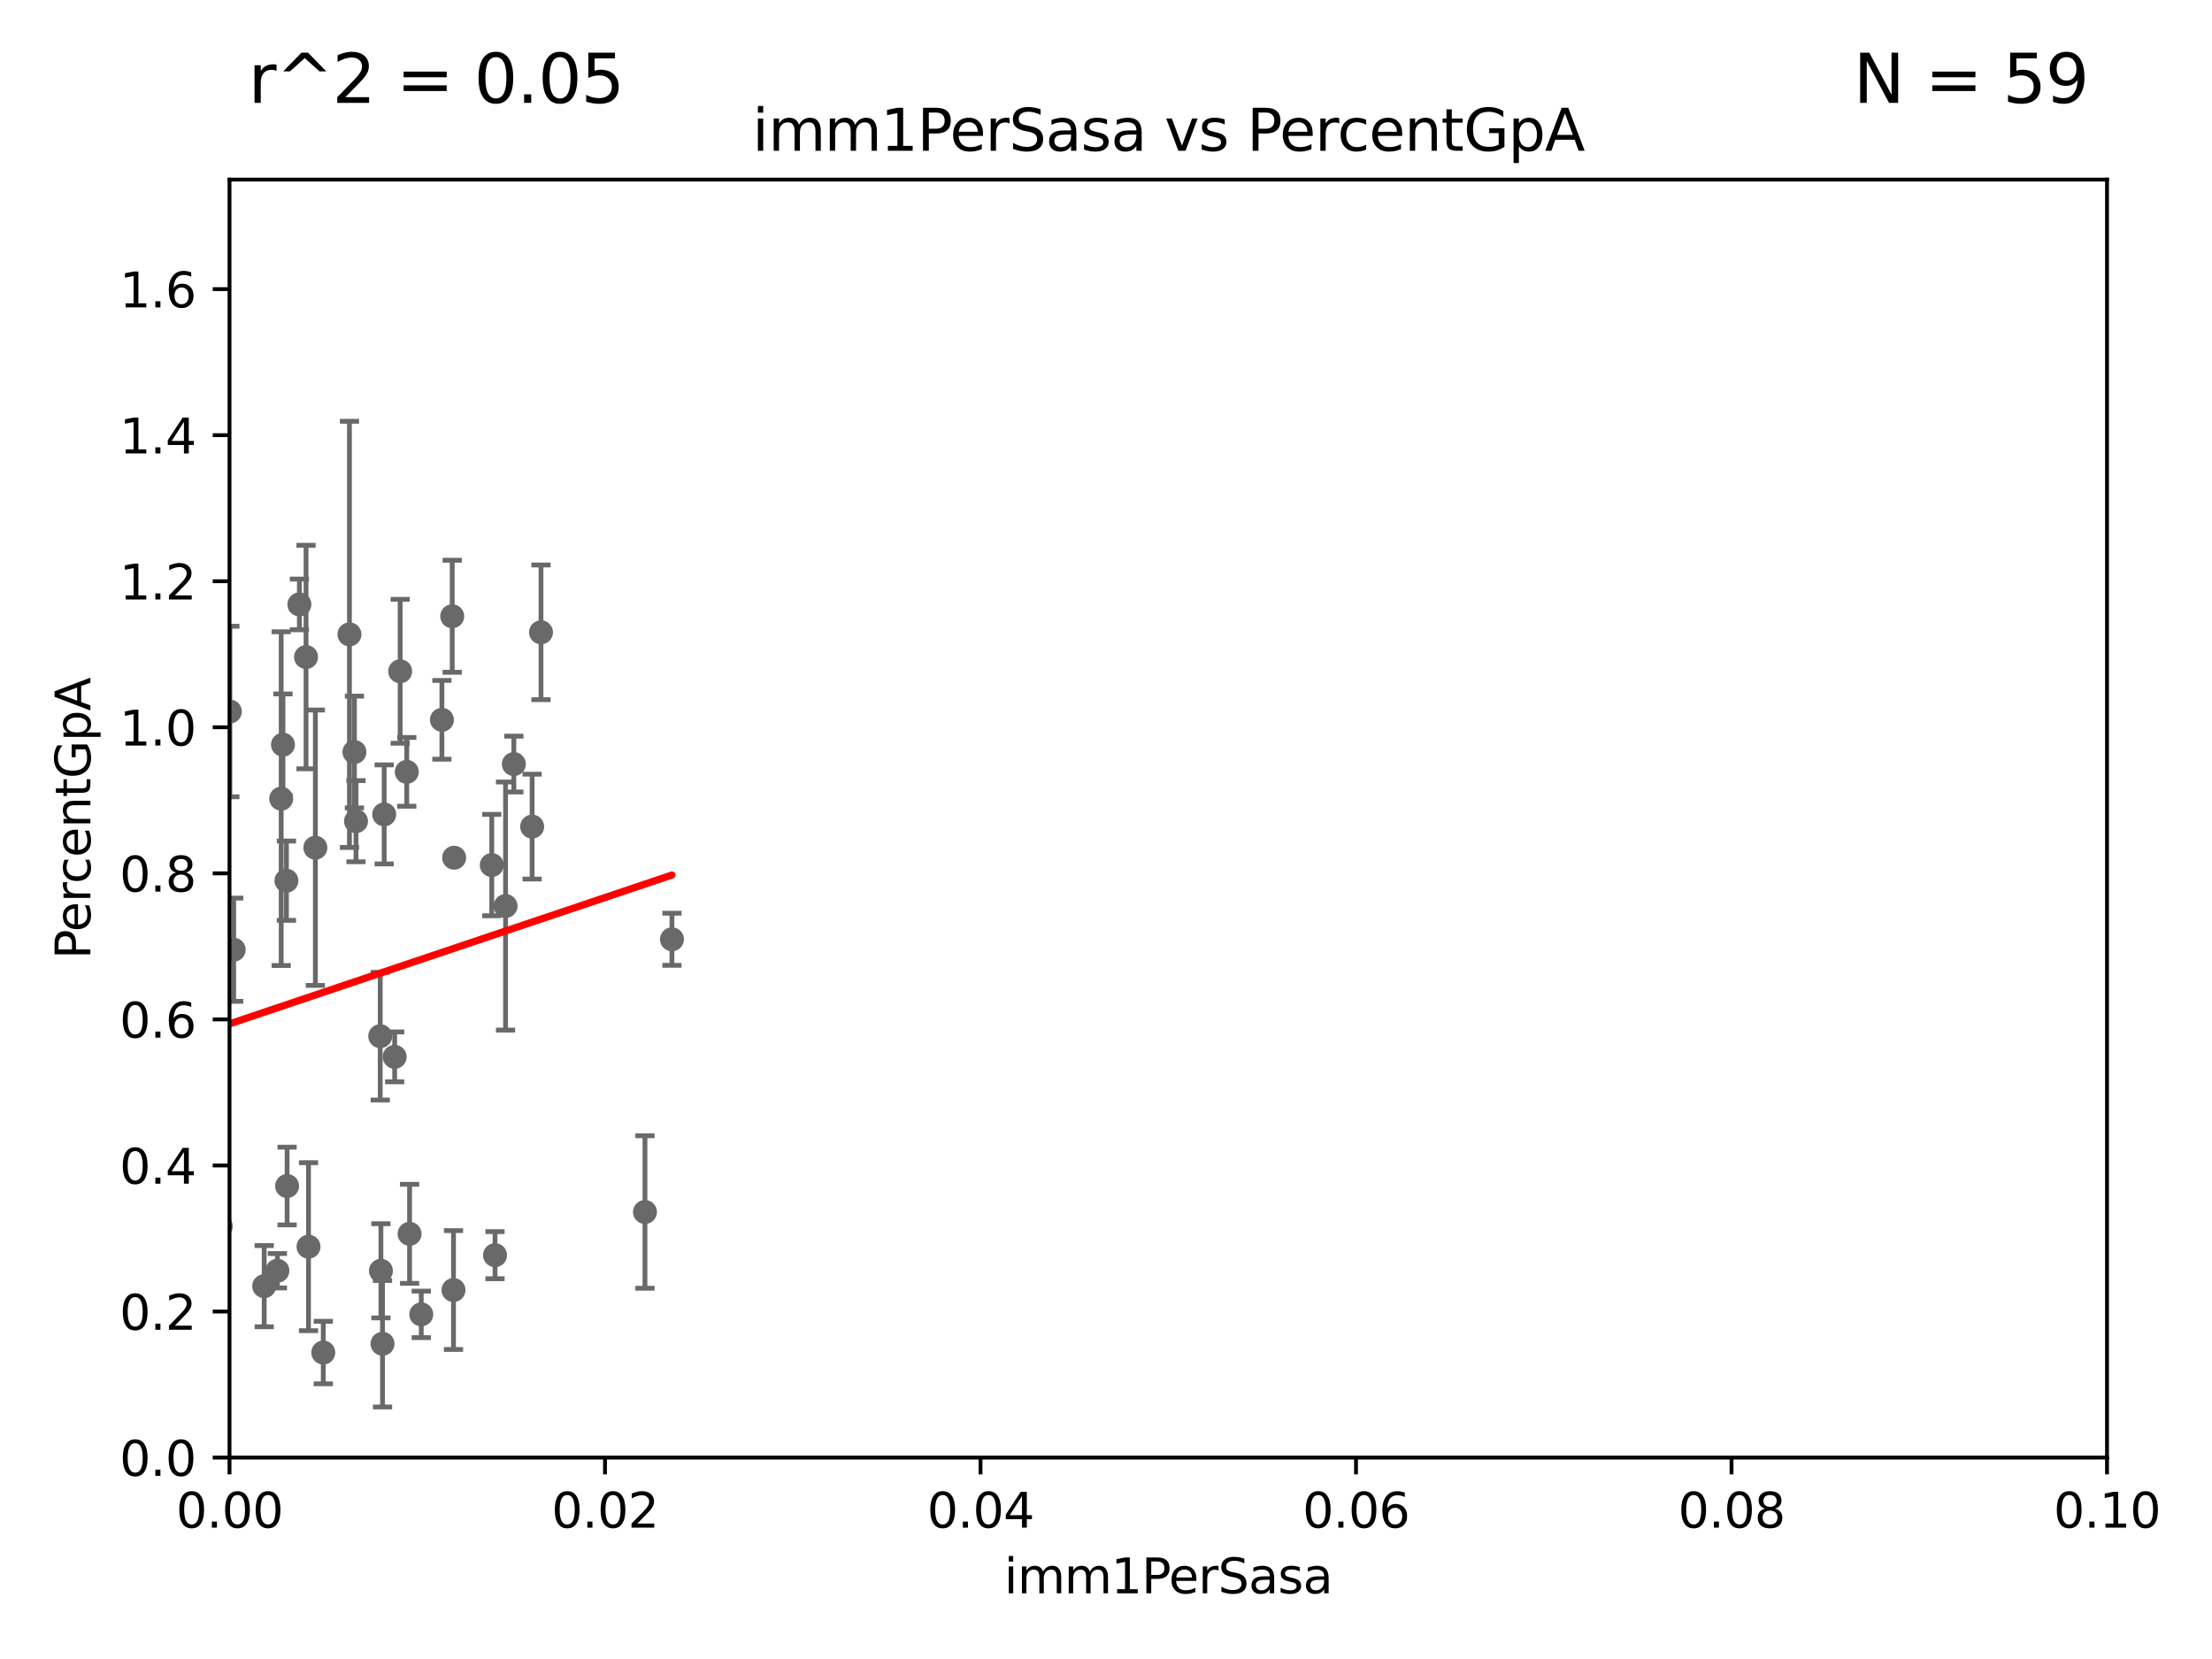 <?xml version="1.0" encoding="utf-8" standalone="no"?>
<!DOCTYPE svg PUBLIC "-//W3C//DTD SVG 1.1//EN"
  "http://www.w3.org/Graphics/SVG/1.1/DTD/svg11.dtd">
<svg xmlns:xlink="http://www.w3.org/1999/xlink" width="460.8pt" height="345.6pt" viewBox="0 0 460.8 345.6" xmlns="http://www.w3.org/2000/svg" version="1.1">
 <defs>
  <style type="text/css">*{stroke-linejoin: round; stroke-linecap: butt}</style>
 </defs>
 <g id="figure_1">
  <g id="patch_1">
   <path d="M 0 345.6 
L 460.8 345.6 
L 460.8 0 
L 0 0 
z
" style="fill: #ffffff"/>
  </g>
  <g id="axes_1">
   <g id="patch_2">
    <path d="M 47.81 303.64 
L 438.93 303.64 
L 438.93 37.411 
L 47.81 37.411 
z
" style="fill: #ffffff"/>
   </g>
   <g id="PathCollection_1">
    <defs>
     <path id="m3e599f3f28" d="M 0 1.118 
C 0.297 1.118 0.581 1 0.791 0.791 
C 1 0.581 1.118 0.297 1.118 0 
C 1.118 -0.297 1 -0.581 0.791 -0.791 
C 0.581 -1 0.297 -1.118 0 -1.118 
C -0.297 -1.118 -0.581 -1 -0.791 -0.791 
C -1 -0.581 -1.118 -0.297 -1.118 0 
C -1.118 0.297 -1 0.581 -0.791 0.791 
C -0.581 1 -0.297 1.118 0 1.118 
z
" style="stroke: #696969"/>
    </defs>
    <g clip-path="url(#p22cdde79bc)">
     <use xlink:href="#m3e599f3f28" x="58.579" y="166.373" style="fill: #696969; stroke: #696969"/>
     <use xlink:href="#m3e599f3f28" x="59.81" y="247.07" style="fill: #696969; stroke: #696969"/>
     <use xlink:href="#m3e599f3f28" x="55.037" y="267.931" style="fill: #696969; stroke: #696969"/>
     <use xlink:href="#m3e599f3f28" x="38.095" y="231.703" style="fill: #696969; stroke: #696969"/>
     <use xlink:href="#m3e599f3f28" x="45.992" y="255.442" style="fill: #696969; stroke: #696969"/>
     <use xlink:href="#m3e599f3f28" x="10.495" y="273.883" style="fill: #696969; stroke: #696969"/>
     <use xlink:href="#m3e599f3f28" x="79.352" y="264.732" style="fill: #696969; stroke: #696969"/>
     <use xlink:href="#m3e599f3f28" x="41.562" y="216.408" style="fill: #696969; stroke: #696969"/>
     <use xlink:href="#m3e599f3f28" x="35.18" y="277.259" style="fill: #696969; stroke: #696969"/>
     <use xlink:href="#m3e599f3f28" x="39.331" y="267.765" style="fill: #696969; stroke: #696969"/>
     <use xlink:href="#m3e599f3f28" x="57.786" y="264.72" style="fill: #696969; stroke: #696969"/>
     <use xlink:href="#m3e599f3f28" x="84.739" y="160.793" style="fill: #696969; stroke: #696969"/>
     <use xlink:href="#m3e599f3f28" x="79.685" y="279.928" style="fill: #696969; stroke: #696969"/>
     <use xlink:href="#m3e599f3f28" x="48.682" y="197.843" style="fill: #696969; stroke: #696969"/>
     <use xlink:href="#m3e599f3f28" x="87.756" y="273.807" style="fill: #696969; stroke: #696969"/>
     <use xlink:href="#m3e599f3f28" x="19.279" y="273.702" style="fill: #696969; stroke: #696969"/>
     <use xlink:href="#m3e599f3f28" x="80.033" y="169.654" style="fill: #696969; stroke: #696969"/>
     <use xlink:href="#m3e599f3f28" x="-1" y="242.154" style="fill: #696969; stroke: #696969"/>
     <use xlink:href="#m3e599f3f28" x="-1" y="267.8" style="fill: #696969; stroke: #696969"/>
     <use xlink:href="#m3e599f3f28" x="67.343" y="281.76" style="fill: #696969; stroke: #696969"/>
     <use xlink:href="#m3e599f3f28" x="40.663" y="264.587" style="fill: #696969; stroke: #696969"/>
     <use xlink:href="#m3e599f3f28" x="64.269" y="259.704" style="fill: #696969; stroke: #696969"/>
     <use xlink:href="#m3e599f3f28" x="35.602" y="248.504" style="fill: #696969; stroke: #696969"/>
     <use xlink:href="#m3e599f3f28" x="10.983" y="272.552" style="fill: #696969; stroke: #696969"/>
     <use xlink:href="#m3e599f3f28" x="103.123" y="261.473" style="fill: #696969; stroke: #696969"/>
     <use xlink:href="#m3e599f3f28" x="94.472" y="268.738" style="fill: #696969; stroke: #696969"/>
     <use xlink:href="#m3e599f3f28" x="38.888" y="269.978" style="fill: #696969; stroke: #696969"/>
     <use xlink:href="#m3e599f3f28" x="-1" y="278.414" style="fill: #696969; stroke: #696969"/>
     <use xlink:href="#m3e599f3f28" x="-1" y="270.63" style="fill: #696969; stroke: #696969"/>
     <use xlink:href="#m3e599f3f28" x="15.261" y="213.398" style="fill: #696969; stroke: #696969"/>
     <use xlink:href="#m3e599f3f28" x="37.327" y="255.278" style="fill: #696969; stroke: #696969"/>
     <use xlink:href="#m3e599f3f28" x="-1" y="159.513" style="fill: #696969; stroke: #696969"/>
     <use xlink:href="#m3e599f3f28" x="-1" y="140.541" style="fill: #696969; stroke: #696969"/>
     <use xlink:href="#m3e599f3f28" x="59.669" y="183.463" style="fill: #696969; stroke: #696969"/>
     <use xlink:href="#m3e599f3f28" x="47.885" y="148.223" style="fill: #696969; stroke: #696969"/>
     <use xlink:href="#m3e599f3f28" x="26.375" y="117.137" style="fill: #696969; stroke: #696969"/>
     <use xlink:href="#m3e599f3f28" x="58.947" y="155.131" style="fill: #696969; stroke: #696969"/>
     <use xlink:href="#m3e599f3f28" x="34.628" y="193.237" style="fill: #696969; stroke: #696969"/>
     <use xlink:href="#m3e599f3f28" x="83.362" y="139.844" style="fill: #696969; stroke: #696969"/>
     <use xlink:href="#m3e599f3f28" x="35.196" y="176.917" style="fill: #696969; stroke: #696969"/>
     <use xlink:href="#m3e599f3f28" x="79.211" y="215.856" style="fill: #696969; stroke: #696969"/>
     <use xlink:href="#m3e599f3f28" x="105.316" y="188.745" style="fill: #696969; stroke: #696969"/>
     <use xlink:href="#m3e599f3f28" x="92.057" y="149.949" style="fill: #696969; stroke: #696969"/>
     <use xlink:href="#m3e599f3f28" x="65.697" y="176.593" style="fill: #696969; stroke: #696969"/>
     <use xlink:href="#m3e599f3f28" x="82.216" y="220.164" style="fill: #696969; stroke: #696969"/>
     <use xlink:href="#m3e599f3f28" x="63.756" y="136.872" style="fill: #696969; stroke: #696969"/>
     <use xlink:href="#m3e599f3f28" x="30.918" y="187.24" style="fill: #696969; stroke: #696969"/>
     <use xlink:href="#m3e599f3f28" x="102.442" y="180.211" style="fill: #696969; stroke: #696969"/>
     <use xlink:href="#m3e599f3f28" x="112.699" y="131.722" style="fill: #696969; stroke: #696969"/>
     <use xlink:href="#m3e599f3f28" x="94.61" y="178.676" style="fill: #696969; stroke: #696969"/>
     <use xlink:href="#m3e599f3f28" x="62.368" y="125.909" style="fill: #696969; stroke: #696969"/>
     <use xlink:href="#m3e599f3f28" x="74.157" y="171.067" style="fill: #696969; stroke: #696969"/>
     <use xlink:href="#m3e599f3f28" x="110.853" y="172.198" style="fill: #696969; stroke: #696969"/>
     <use xlink:href="#m3e599f3f28" x="107.044" y="159.169" style="fill: #696969; stroke: #696969"/>
     <use xlink:href="#m3e599f3f28" x="94.204" y="128.379" style="fill: #696969; stroke: #696969"/>
     <use xlink:href="#m3e599f3f28" x="72.797" y="132.151" style="fill: #696969; stroke: #696969"/>
     <use xlink:href="#m3e599f3f28" x="38.438" y="138.483" style="fill: #696969; stroke: #696969"/>
     <use xlink:href="#m3e599f3f28" x="16.432" y="201.527" style="fill: #696969; stroke: #696969"/>
     <use xlink:href="#m3e599f3f28" x="139.98" y="195.67" style="fill: #696969; stroke: #696969"/>
     <use xlink:href="#m3e599f3f28" x="134.359" y="252.484" style="fill: #696969; stroke: #696969"/>
     <use xlink:href="#m3e599f3f28" x="73.834" y="156.663" style="fill: #696969; stroke: #696969"/>
     <use xlink:href="#m3e599f3f28" x="85.322" y="257.027" style="fill: #696969; stroke: #696969"/>
    </g>
   </g>
   <g id="matplotlib.axis_1">
    <g id="xtick_1">
     <g id="line2d_1">
      <defs>
       <path id="m9b69815184" d="M 0 0 
L 0 3.5 
" style="stroke: #000000; stroke-width: 0.8"/>
      </defs>
      <g>
       <use xlink:href="#m9b69815184" x="47.81" y="303.64" style="stroke: #000000; stroke-width: 0.8"/>
      </g>
     </g>
     <g id="text_1">
      <!-- 0.00 -->
      <g transform="translate(36.677 318.238)scale(0.1 -0.1)">
       <defs>
        <path id="DejaVuSans-30" d="M 2034 4250 
Q 1547 4250 1301 3770 
Q 1056 3291 1056 2328 
Q 1056 1369 1301 889 
Q 1547 409 2034 409 
Q 2525 409 2770 889 
Q 3016 1369 3016 2328 
Q 3016 3291 2770 3770 
Q 2525 4250 2034 4250 
z
M 2034 4750 
Q 2819 4750 3233 4129 
Q 3647 3509 3647 2328 
Q 3647 1150 3233 529 
Q 2819 -91 2034 -91 
Q 1250 -91 836 529 
Q 422 1150 422 2328 
Q 422 3509 836 4129 
Q 1250 4750 2034 4750 
z
" transform="scale(0.016)"/>
        <path id="DejaVuSans-2e" d="M 684 794 
L 1344 794 
L 1344 0 
L 684 0 
L 684 794 
z
" transform="scale(0.016)"/>
       </defs>
       <use xlink:href="#DejaVuSans-30"/>
       <use xlink:href="#DejaVuSans-2e" x="63.623"/>
       <use xlink:href="#DejaVuSans-30" x="95.41"/>
       <use xlink:href="#DejaVuSans-30" x="159.033"/>
      </g>
     </g>
    </g>
    <g id="xtick_2">
     <g id="line2d_2">
      <g>
       <use xlink:href="#m9b69815184" x="126.034" y="303.64" style="stroke: #000000; stroke-width: 0.8"/>
      </g>
     </g>
     <g id="text_2">
      <!-- 0.02 -->
      <g transform="translate(114.901 318.238)scale(0.1 -0.1)">
       <defs>
        <path id="DejaVuSans-32" d="M 1228 531 
L 3431 531 
L 3431 0 
L 469 0 
L 469 531 
Q 828 903 1448 1529 
Q 2069 2156 2228 2338 
Q 2531 2678 2651 2914 
Q 2772 3150 2772 3378 
Q 2772 3750 2511 3984 
Q 2250 4219 1831 4219 
Q 1534 4219 1204 4116 
Q 875 4013 500 3803 
L 500 4441 
Q 881 4594 1212 4672 
Q 1544 4750 1819 4750 
Q 2544 4750 2975 4387 
Q 3406 4025 3406 3419 
Q 3406 3131 3298 2873 
Q 3191 2616 2906 2266 
Q 2828 2175 2409 1742 
Q 1991 1309 1228 531 
z
" transform="scale(0.016)"/>
       </defs>
       <use xlink:href="#DejaVuSans-30"/>
       <use xlink:href="#DejaVuSans-2e" x="63.623"/>
       <use xlink:href="#DejaVuSans-30" x="95.41"/>
       <use xlink:href="#DejaVuSans-32" x="159.033"/>
      </g>
     </g>
    </g>
    <g id="xtick_3">
     <g id="line2d_3">
      <g>
       <use xlink:href="#m9b69815184" x="204.258" y="303.64" style="stroke: #000000; stroke-width: 0.8"/>
      </g>
     </g>
     <g id="text_3">
      <!-- 0.04 -->
      <g transform="translate(193.125 318.238)scale(0.1 -0.1)">
       <defs>
        <path id="DejaVuSans-34" d="M 2419 4116 
L 825 1625 
L 2419 1625 
L 2419 4116 
z
M 2253 4666 
L 3047 4666 
L 3047 1625 
L 3713 1625 
L 3713 1100 
L 3047 1100 
L 3047 0 
L 2419 0 
L 2419 1100 
L 313 1100 
L 313 1709 
L 2253 4666 
z
" transform="scale(0.016)"/>
       </defs>
       <use xlink:href="#DejaVuSans-30"/>
       <use xlink:href="#DejaVuSans-2e" x="63.623"/>
       <use xlink:href="#DejaVuSans-30" x="95.41"/>
       <use xlink:href="#DejaVuSans-34" x="159.033"/>
      </g>
     </g>
    </g>
    <g id="xtick_4">
     <g id="line2d_4">
      <g>
       <use xlink:href="#m9b69815184" x="282.482" y="303.64" style="stroke: #000000; stroke-width: 0.8"/>
      </g>
     </g>
     <g id="text_4">
      <!-- 0.06 -->
      <g transform="translate(271.349 318.238)scale(0.1 -0.1)">
       <defs>
        <path id="DejaVuSans-36" d="M 2113 2584 
Q 1688 2584 1439 2293 
Q 1191 2003 1191 1497 
Q 1191 994 1439 701 
Q 1688 409 2113 409 
Q 2538 409 2786 701 
Q 3034 994 3034 1497 
Q 3034 2003 2786 2293 
Q 2538 2584 2113 2584 
z
M 3366 4563 
L 3366 3988 
Q 3128 4100 2886 4159 
Q 2644 4219 2406 4219 
Q 1781 4219 1451 3797 
Q 1122 3375 1075 2522 
Q 1259 2794 1537 2939 
Q 1816 3084 2150 3084 
Q 2853 3084 3261 2657 
Q 3669 2231 3669 1497 
Q 3669 778 3244 343 
Q 2819 -91 2113 -91 
Q 1303 -91 875 529 
Q 447 1150 447 2328 
Q 447 3434 972 4092 
Q 1497 4750 2381 4750 
Q 2619 4750 2861 4703 
Q 3103 4656 3366 4563 
z
" transform="scale(0.016)"/>
       </defs>
       <use xlink:href="#DejaVuSans-30"/>
       <use xlink:href="#DejaVuSans-2e" x="63.623"/>
       <use xlink:href="#DejaVuSans-30" x="95.41"/>
       <use xlink:href="#DejaVuSans-36" x="159.033"/>
      </g>
     </g>
    </g>
    <g id="xtick_5">
     <g id="line2d_5">
      <g>
       <use xlink:href="#m9b69815184" x="360.706" y="303.64" style="stroke: #000000; stroke-width: 0.8"/>
      </g>
     </g>
     <g id="text_5">
      <!-- 0.08 -->
      <g transform="translate(349.573 318.238)scale(0.1 -0.1)">
       <defs>
        <path id="DejaVuSans-38" d="M 2034 2216 
Q 1584 2216 1326 1975 
Q 1069 1734 1069 1313 
Q 1069 891 1326 650 
Q 1584 409 2034 409 
Q 2484 409 2743 651 
Q 3003 894 3003 1313 
Q 3003 1734 2745 1975 
Q 2488 2216 2034 2216 
z
M 1403 2484 
Q 997 2584 770 2862 
Q 544 3141 544 3541 
Q 544 4100 942 4425 
Q 1341 4750 2034 4750 
Q 2731 4750 3128 4425 
Q 3525 4100 3525 3541 
Q 3525 3141 3298 2862 
Q 3072 2584 2669 2484 
Q 3125 2378 3379 2068 
Q 3634 1759 3634 1313 
Q 3634 634 3220 271 
Q 2806 -91 2034 -91 
Q 1263 -91 848 271 
Q 434 634 434 1313 
Q 434 1759 690 2068 
Q 947 2378 1403 2484 
z
M 1172 3481 
Q 1172 3119 1398 2916 
Q 1625 2713 2034 2713 
Q 2441 2713 2670 2916 
Q 2900 3119 2900 3481 
Q 2900 3844 2670 4047 
Q 2441 4250 2034 4250 
Q 1625 4250 1398 4047 
Q 1172 3844 1172 3481 
z
" transform="scale(0.016)"/>
       </defs>
       <use xlink:href="#DejaVuSans-30"/>
       <use xlink:href="#DejaVuSans-2e" x="63.623"/>
       <use xlink:href="#DejaVuSans-30" x="95.41"/>
       <use xlink:href="#DejaVuSans-38" x="159.033"/>
      </g>
     </g>
    </g>
    <g id="xtick_6">
     <g id="line2d_6">
      <g>
       <use xlink:href="#m9b69815184" x="438.93" y="303.64" style="stroke: #000000; stroke-width: 0.8"/>
      </g>
     </g>
     <g id="text_6">
      <!-- 0.10 -->
      <g transform="translate(427.797 318.238)scale(0.1 -0.1)">
       <defs>
        <path id="DejaVuSans-31" d="M 794 531 
L 1825 531 
L 1825 4091 
L 703 3866 
L 703 4441 
L 1819 4666 
L 2450 4666 
L 2450 531 
L 3481 531 
L 3481 0 
L 794 0 
L 794 531 
z
" transform="scale(0.016)"/>
       </defs>
       <use xlink:href="#DejaVuSans-30"/>
       <use xlink:href="#DejaVuSans-2e" x="63.623"/>
       <use xlink:href="#DejaVuSans-31" x="95.41"/>
       <use xlink:href="#DejaVuSans-30" x="159.033"/>
      </g>
     </g>
    </g>
    <g id="text_7">
     <!-- imm1PerSasa -->
     <g transform="translate(209.186 331.917)scale(0.1 -0.1)">
      <defs>
       <path id="DejaVuSans-69" d="M 603 3500 
L 1178 3500 
L 1178 0 
L 603 0 
L 603 3500 
z
M 603 4863 
L 1178 4863 
L 1178 4134 
L 603 4134 
L 603 4863 
z
" transform="scale(0.016)"/>
       <path id="DejaVuSans-6d" d="M 3328 2828 
Q 3544 3216 3844 3400 
Q 4144 3584 4550 3584 
Q 5097 3584 5394 3201 
Q 5691 2819 5691 2113 
L 5691 0 
L 5113 0 
L 5113 2094 
Q 5113 2597 4934 2840 
Q 4756 3084 4391 3084 
Q 3944 3084 3684 2787 
Q 3425 2491 3425 1978 
L 3425 0 
L 2847 0 
L 2847 2094 
Q 2847 2600 2669 2842 
Q 2491 3084 2119 3084 
Q 1678 3084 1418 2786 
Q 1159 2488 1159 1978 
L 1159 0 
L 581 0 
L 581 3500 
L 1159 3500 
L 1159 2956 
Q 1356 3278 1631 3431 
Q 1906 3584 2284 3584 
Q 2666 3584 2933 3390 
Q 3200 3197 3328 2828 
z
" transform="scale(0.016)"/>
       <path id="DejaVuSans-50" d="M 1259 4147 
L 1259 2394 
L 2053 2394 
Q 2494 2394 2734 2622 
Q 2975 2850 2975 3272 
Q 2975 3691 2734 3919 
Q 2494 4147 2053 4147 
L 1259 4147 
z
M 628 4666 
L 2053 4666 
Q 2838 4666 3239 4311 
Q 3641 3956 3641 3272 
Q 3641 2581 3239 2228 
Q 2838 1875 2053 1875 
L 1259 1875 
L 1259 0 
L 628 0 
L 628 4666 
z
" transform="scale(0.016)"/>
       <path id="DejaVuSans-65" d="M 3597 1894 
L 3597 1613 
L 953 1613 
Q 991 1019 1311 708 
Q 1631 397 2203 397 
Q 2534 397 2845 478 
Q 3156 559 3463 722 
L 3463 178 
Q 3153 47 2828 -22 
Q 2503 -91 2169 -91 
Q 1331 -91 842 396 
Q 353 884 353 1716 
Q 353 2575 817 3079 
Q 1281 3584 2069 3584 
Q 2775 3584 3186 3129 
Q 3597 2675 3597 1894 
z
M 3022 2063 
Q 3016 2534 2758 2815 
Q 2500 3097 2075 3097 
Q 1594 3097 1305 2825 
Q 1016 2553 972 2059 
L 3022 2063 
z
" transform="scale(0.016)"/>
       <path id="DejaVuSans-72" d="M 2631 2963 
Q 2534 3019 2420 3045 
Q 2306 3072 2169 3072 
Q 1681 3072 1420 2755 
Q 1159 2438 1159 1844 
L 1159 0 
L 581 0 
L 581 3500 
L 1159 3500 
L 1159 2956 
Q 1341 3275 1631 3429 
Q 1922 3584 2338 3584 
Q 2397 3584 2469 3576 
Q 2541 3569 2628 3553 
L 2631 2963 
z
" transform="scale(0.016)"/>
       <path id="DejaVuSans-53" d="M 3425 4513 
L 3425 3897 
Q 3066 4069 2747 4153 
Q 2428 4238 2131 4238 
Q 1616 4238 1336 4038 
Q 1056 3838 1056 3469 
Q 1056 3159 1242 3001 
Q 1428 2844 1947 2747 
L 2328 2669 
Q 3034 2534 3370 2195 
Q 3706 1856 3706 1288 
Q 3706 609 3251 259 
Q 2797 -91 1919 -91 
Q 1588 -91 1214 -16 
Q 841 59 441 206 
L 441 856 
Q 825 641 1194 531 
Q 1563 422 1919 422 
Q 2459 422 2753 634 
Q 3047 847 3047 1241 
Q 3047 1584 2836 1778 
Q 2625 1972 2144 2069 
L 1759 2144 
Q 1053 2284 737 2584 
Q 422 2884 422 3419 
Q 422 4038 858 4394 
Q 1294 4750 2059 4750 
Q 2388 4750 2728 4690 
Q 3069 4631 3425 4513 
z
" transform="scale(0.016)"/>
       <path id="DejaVuSans-61" d="M 2194 1759 
Q 1497 1759 1228 1600 
Q 959 1441 959 1056 
Q 959 750 1161 570 
Q 1363 391 1709 391 
Q 2188 391 2477 730 
Q 2766 1069 2766 1631 
L 2766 1759 
L 2194 1759 
z
M 3341 1997 
L 3341 0 
L 2766 0 
L 2766 531 
Q 2569 213 2275 61 
Q 1981 -91 1556 -91 
Q 1019 -91 701 211 
Q 384 513 384 1019 
Q 384 1609 779 1909 
Q 1175 2209 1959 2209 
L 2766 2209 
L 2766 2266 
Q 2766 2663 2505 2880 
Q 2244 3097 1772 3097 
Q 1472 3097 1187 3025 
Q 903 2953 641 2809 
L 641 3341 
Q 956 3463 1253 3523 
Q 1550 3584 1831 3584 
Q 2591 3584 2966 3190 
Q 3341 2797 3341 1997 
z
" transform="scale(0.016)"/>
       <path id="DejaVuSans-73" d="M 2834 3397 
L 2834 2853 
Q 2591 2978 2328 3040 
Q 2066 3103 1784 3103 
Q 1356 3103 1142 2972 
Q 928 2841 928 2578 
Q 928 2378 1081 2264 
Q 1234 2150 1697 2047 
L 1894 2003 
Q 2506 1872 2764 1633 
Q 3022 1394 3022 966 
Q 3022 478 2636 193 
Q 2250 -91 1575 -91 
Q 1294 -91 989 -36 
Q 684 19 347 128 
L 347 722 
Q 666 556 975 473 
Q 1284 391 1588 391 
Q 1994 391 2212 530 
Q 2431 669 2431 922 
Q 2431 1156 2273 1281 
Q 2116 1406 1581 1522 
L 1381 1569 
Q 847 1681 609 1914 
Q 372 2147 372 2553 
Q 372 3047 722 3315 
Q 1072 3584 1716 3584 
Q 2034 3584 2315 3537 
Q 2597 3491 2834 3397 
z
" transform="scale(0.016)"/>
      </defs>
      <use xlink:href="#DejaVuSans-69"/>
      <use xlink:href="#DejaVuSans-6d" x="27.783"/>
      <use xlink:href="#DejaVuSans-6d" x="125.195"/>
      <use xlink:href="#DejaVuSans-31" x="222.607"/>
      <use xlink:href="#DejaVuSans-50" x="286.23"/>
      <use xlink:href="#DejaVuSans-65" x="342.908"/>
      <use xlink:href="#DejaVuSans-72" x="404.432"/>
      <use xlink:href="#DejaVuSans-53" x="445.545"/>
      <use xlink:href="#DejaVuSans-61" x="509.021"/>
      <use xlink:href="#DejaVuSans-73" x="570.301"/>
      <use xlink:href="#DejaVuSans-61" x="622.4"/>
     </g>
    </g>
   </g>
   <g id="matplotlib.axis_2">
    <g id="ytick_1">
     <g id="line2d_7">
      <defs>
       <path id="mefed788cc3" d="M 0 0 
L -3.5 0 
" style="stroke: #000000; stroke-width: 0.8"/>
      </defs>
      <g>
       <use xlink:href="#mefed788cc3" x="47.81" y="303.64" style="stroke: #000000; stroke-width: 0.8"/>
      </g>
     </g>
     <g id="text_8">
      <!-- 0.0 -->
      <g transform="translate(24.907 307.439)scale(0.1 -0.1)">
       <use xlink:href="#DejaVuSans-30"/>
       <use xlink:href="#DejaVuSans-2e" x="63.623"/>
       <use xlink:href="#DejaVuSans-30" x="95.41"/>
      </g>
     </g>
    </g>
    <g id="ytick_2">
     <g id="line2d_8">
      <g>
       <use xlink:href="#mefed788cc3" x="47.81" y="273.214" style="stroke: #000000; stroke-width: 0.8"/>
      </g>
     </g>
     <g id="text_9">
      <!-- 0.2 -->
      <g transform="translate(24.907 277.013)scale(0.1 -0.1)">
       <use xlink:href="#DejaVuSans-30"/>
       <use xlink:href="#DejaVuSans-2e" x="63.623"/>
       <use xlink:href="#DejaVuSans-32" x="95.41"/>
      </g>
     </g>
    </g>
    <g id="ytick_3">
     <g id="line2d_9">
      <g>
       <use xlink:href="#mefed788cc3" x="47.81" y="242.788" style="stroke: #000000; stroke-width: 0.8"/>
      </g>
     </g>
     <g id="text_10">
      <!-- 0.4 -->
      <g transform="translate(24.907 246.587)scale(0.1 -0.1)">
       <use xlink:href="#DejaVuSans-30"/>
       <use xlink:href="#DejaVuSans-2e" x="63.623"/>
       <use xlink:href="#DejaVuSans-34" x="95.41"/>
      </g>
     </g>
    </g>
    <g id="ytick_4">
     <g id="line2d_10">
      <g>
       <use xlink:href="#mefed788cc3" x="47.81" y="212.362" style="stroke: #000000; stroke-width: 0.8"/>
      </g>
     </g>
     <g id="text_11">
      <!-- 0.6 -->
      <g transform="translate(24.907 216.161)scale(0.1 -0.1)">
       <use xlink:href="#DejaVuSans-30"/>
       <use xlink:href="#DejaVuSans-2e" x="63.623"/>
       <use xlink:href="#DejaVuSans-36" x="95.41"/>
      </g>
     </g>
    </g>
    <g id="ytick_5">
     <g id="line2d_11">
      <g>
       <use xlink:href="#mefed788cc3" x="47.81" y="181.935" style="stroke: #000000; stroke-width: 0.8"/>
      </g>
     </g>
     <g id="text_12">
      <!-- 0.8 -->
      <g transform="translate(24.907 185.735)scale(0.1 -0.1)">
       <use xlink:href="#DejaVuSans-30"/>
       <use xlink:href="#DejaVuSans-2e" x="63.623"/>
       <use xlink:href="#DejaVuSans-38" x="95.41"/>
      </g>
     </g>
    </g>
    <g id="ytick_6">
     <g id="line2d_12">
      <g>
       <use xlink:href="#mefed788cc3" x="47.81" y="151.509" style="stroke: #000000; stroke-width: 0.8"/>
      </g>
     </g>
     <g id="text_13">
      <!-- 1.0 -->
      <g transform="translate(24.907 155.308)scale(0.1 -0.1)">
       <use xlink:href="#DejaVuSans-31"/>
       <use xlink:href="#DejaVuSans-2e" x="63.623"/>
       <use xlink:href="#DejaVuSans-30" x="95.41"/>
      </g>
     </g>
    </g>
    <g id="ytick_7">
     <g id="line2d_13">
      <g>
       <use xlink:href="#mefed788cc3" x="47.81" y="121.083" style="stroke: #000000; stroke-width: 0.8"/>
      </g>
     </g>
     <g id="text_14">
      <!-- 1.2 -->
      <g transform="translate(24.907 124.882)scale(0.1 -0.1)">
       <use xlink:href="#DejaVuSans-31"/>
       <use xlink:href="#DejaVuSans-2e" x="63.623"/>
       <use xlink:href="#DejaVuSans-32" x="95.41"/>
      </g>
     </g>
    </g>
    <g id="ytick_8">
     <g id="line2d_14">
      <g>
       <use xlink:href="#mefed788cc3" x="47.81" y="90.657" style="stroke: #000000; stroke-width: 0.8"/>
      </g>
     </g>
     <g id="text_15">
      <!-- 1.4 -->
      <g transform="translate(24.907 94.456)scale(0.1 -0.1)">
       <use xlink:href="#DejaVuSans-31"/>
       <use xlink:href="#DejaVuSans-2e" x="63.623"/>
       <use xlink:href="#DejaVuSans-34" x="95.41"/>
      </g>
     </g>
    </g>
    <g id="ytick_9">
     <g id="line2d_15">
      <g>
       <use xlink:href="#mefed788cc3" x="47.81" y="60.231" style="stroke: #000000; stroke-width: 0.8"/>
      </g>
     </g>
     <g id="text_16">
      <!-- 1.6 -->
      <g transform="translate(24.907 64.03)scale(0.1 -0.1)">
       <use xlink:href="#DejaVuSans-31"/>
       <use xlink:href="#DejaVuSans-2e" x="63.623"/>
       <use xlink:href="#DejaVuSans-36" x="95.41"/>
      </g>
     </g>
    </g>
    <g id="text_17">
     <!-- PercentGpA -->
     <g transform="translate(18.827 199.802)rotate(-90)scale(0.1 -0.1)">
      <defs>
       <path id="DejaVuSans-63" d="M 3122 3366 
L 3122 2828 
Q 2878 2963 2633 3030 
Q 2388 3097 2138 3097 
Q 1578 3097 1268 2742 
Q 959 2388 959 1747 
Q 959 1106 1268 751 
Q 1578 397 2138 397 
Q 2388 397 2633 464 
Q 2878 531 3122 666 
L 3122 134 
Q 2881 22 2623 -34 
Q 2366 -91 2075 -91 
Q 1284 -91 818 406 
Q 353 903 353 1747 
Q 353 2603 823 3093 
Q 1294 3584 2113 3584 
Q 2378 3584 2631 3529 
Q 2884 3475 3122 3366 
z
" transform="scale(0.016)"/>
       <path id="DejaVuSans-6e" d="M 3513 2113 
L 3513 0 
L 2938 0 
L 2938 2094 
Q 2938 2591 2744 2837 
Q 2550 3084 2163 3084 
Q 1697 3084 1428 2787 
Q 1159 2491 1159 1978 
L 1159 0 
L 581 0 
L 581 3500 
L 1159 3500 
L 1159 2956 
Q 1366 3272 1645 3428 
Q 1925 3584 2291 3584 
Q 2894 3584 3203 3211 
Q 3513 2838 3513 2113 
z
" transform="scale(0.016)"/>
       <path id="DejaVuSans-74" d="M 1172 4494 
L 1172 3500 
L 2356 3500 
L 2356 3053 
L 1172 3053 
L 1172 1153 
Q 1172 725 1289 603 
Q 1406 481 1766 481 
L 2356 481 
L 2356 0 
L 1766 0 
Q 1100 0 847 248 
Q 594 497 594 1153 
L 594 3053 
L 172 3053 
L 172 3500 
L 594 3500 
L 594 4494 
L 1172 4494 
z
" transform="scale(0.016)"/>
       <path id="DejaVuSans-47" d="M 3809 666 
L 3809 1919 
L 2778 1919 
L 2778 2438 
L 4434 2438 
L 4434 434 
Q 4069 175 3628 42 
Q 3188 -91 2688 -91 
Q 1594 -91 976 548 
Q 359 1188 359 2328 
Q 359 3472 976 4111 
Q 1594 4750 2688 4750 
Q 3144 4750 3555 4637 
Q 3966 4525 4313 4306 
L 4313 3634 
Q 3963 3931 3569 4081 
Q 3175 4231 2741 4231 
Q 1884 4231 1454 3753 
Q 1025 3275 1025 2328 
Q 1025 1384 1454 906 
Q 1884 428 2741 428 
Q 3075 428 3337 486 
Q 3600 544 3809 666 
z
" transform="scale(0.016)"/>
       <path id="DejaVuSans-70" d="M 1159 525 
L 1159 -1331 
L 581 -1331 
L 581 3500 
L 1159 3500 
L 1159 2969 
Q 1341 3281 1617 3432 
Q 1894 3584 2278 3584 
Q 2916 3584 3314 3078 
Q 3713 2572 3713 1747 
Q 3713 922 3314 415 
Q 2916 -91 2278 -91 
Q 1894 -91 1617 61 
Q 1341 213 1159 525 
z
M 3116 1747 
Q 3116 2381 2855 2742 
Q 2594 3103 2138 3103 
Q 1681 3103 1420 2742 
Q 1159 2381 1159 1747 
Q 1159 1113 1420 752 
Q 1681 391 2138 391 
Q 2594 391 2855 752 
Q 3116 1113 3116 1747 
z
" transform="scale(0.016)"/>
       <path id="DejaVuSans-41" d="M 2188 4044 
L 1331 1722 
L 3047 1722 
L 2188 4044 
z
M 1831 4666 
L 2547 4666 
L 4325 0 
L 3669 0 
L 3244 1197 
L 1141 1197 
L 716 0 
L 50 0 
L 1831 4666 
z
" transform="scale(0.016)"/>
      </defs>
      <use xlink:href="#DejaVuSans-50"/>
      <use xlink:href="#DejaVuSans-65" x="56.678"/>
      <use xlink:href="#DejaVuSans-72" x="118.201"/>
      <use xlink:href="#DejaVuSans-63" x="157.064"/>
      <use xlink:href="#DejaVuSans-65" x="212.045"/>
      <use xlink:href="#DejaVuSans-6e" x="273.568"/>
      <use xlink:href="#DejaVuSans-74" x="336.947"/>
      <use xlink:href="#DejaVuSans-47" x="376.156"/>
      <use xlink:href="#DejaVuSans-70" x="453.646"/>
      <use xlink:href="#DejaVuSans-41" x="517.123"/>
     </g>
    </g>
   </g>
   <g id="LineCollection_1">
    <path d="M 58.579 201.135 
L 58.579 131.612 
" clip-path="url(#p22cdde79bc)" style="fill: none; stroke: #696969"/>
    <path d="M 59.81 255.164 
L 59.81 238.976 
" clip-path="url(#p22cdde79bc)" style="fill: none; stroke: #696969"/>
    <path d="M 55.037 276.388 
L 55.037 259.474 
" clip-path="url(#p22cdde79bc)" style="fill: none; stroke: #696969"/>
    <path d="M 38.095 246.692 
L 38.095 216.715 
" clip-path="url(#p22cdde79bc)" style="fill: none; stroke: #696969"/>
    <path d="M 45.992 259.323 
L 45.992 251.56 
" clip-path="url(#p22cdde79bc)" style="fill: none; stroke: #696969"/>
    <path d="M 10.495 281.857 
L 10.495 265.908 
" clip-path="url(#p22cdde79bc)" style="fill: none; stroke: #696969"/>
    <path d="M 79.352 274.546 
L 79.352 254.919 
" clip-path="url(#p22cdde79bc)" style="fill: none; stroke: #696969"/>
    <path d="M 41.562 225.696 
L 41.562 207.119 
" clip-path="url(#p22cdde79bc)" style="fill: none; stroke: #696969"/>
    <path d="M 35.18 289.841 
L 35.18 264.678 
" clip-path="url(#p22cdde79bc)" style="fill: none; stroke: #696969"/>
    <path d="M 39.331 273.751 
L 39.331 261.779 
" clip-path="url(#p22cdde79bc)" style="fill: none; stroke: #696969"/>
    <path d="M 57.786 268.3 
L 57.786 261.14 
" clip-path="url(#p22cdde79bc)" style="fill: none; stroke: #696969"/>
    <path d="M 84.739 167.952 
L 84.739 153.633 
" clip-path="url(#p22cdde79bc)" style="fill: none; stroke: #696969"/>
    <path d="M 79.685 293.103 
L 79.685 266.753 
" clip-path="url(#p22cdde79bc)" style="fill: none; stroke: #696969"/>
    <path d="M 48.682 208.591 
L 48.682 187.095 
" clip-path="url(#p22cdde79bc)" style="fill: none; stroke: #696969"/>
    <path d="M 87.756 278.649 
L 87.756 268.964 
" clip-path="url(#p22cdde79bc)" style="fill: none; stroke: #696969"/>
    <path d="M 19.279 279.403 
L 19.279 268.001 
" clip-path="url(#p22cdde79bc)" style="fill: none; stroke: #696969"/>
    <path d="M 80.033 179.968 
L 80.033 159.34 
" clip-path="url(#p22cdde79bc)" style="fill: none; stroke: #696969"/>
    <path clip-path="url(#p22cdde79bc)" style="fill: none; stroke: #696969"/>
    <path d="M 67.343 288.269 
L 67.343 275.25 
" clip-path="url(#p22cdde79bc)" style="fill: none; stroke: #696969"/>
    <path d="M 40.663 280.938 
L 40.663 248.237 
" clip-path="url(#p22cdde79bc)" style="fill: none; stroke: #696969"/>
    <path d="M 64.269 277.199 
L 64.269 242.209 
" clip-path="url(#p22cdde79bc)" style="fill: none; stroke: #696969"/>
    <path d="M 35.602 251.64 
L 35.602 245.369 
" clip-path="url(#p22cdde79bc)" style="fill: none; stroke: #696969"/>
    <path d="M 10.983 286.913 
L 10.983 258.191 
" clip-path="url(#p22cdde79bc)" style="fill: none; stroke: #696969"/>
    <path d="M 103.123 266.378 
L 103.123 256.569 
" clip-path="url(#p22cdde79bc)" style="fill: none; stroke: #696969"/>
    <path d="M 94.472 281.122 
L 94.472 256.355 
" clip-path="url(#p22cdde79bc)" style="fill: none; stroke: #696969"/>
    <path d="M 38.888 286.269 
L 38.888 253.687 
" clip-path="url(#p22cdde79bc)" style="fill: none; stroke: #696969"/>
    <path clip-path="url(#p22cdde79bc)" style="fill: none; stroke: #696969"/>
    <path d="M 15.261 217.974 
L 15.261 208.822 
" clip-path="url(#p22cdde79bc)" style="fill: none; stroke: #696969"/>
    <path d="M 37.327 262.992 
L 37.327 247.564 
" clip-path="url(#p22cdde79bc)" style="fill: none; stroke: #696969"/>
    <path clip-path="url(#p22cdde79bc)" style="fill: none; stroke: #696969"/>
    <path d="M 59.669 191.723 
L 59.669 175.204 
" clip-path="url(#p22cdde79bc)" style="fill: none; stroke: #696969"/>
    <path d="M 47.885 165.983 
L 47.885 130.463 
" clip-path="url(#p22cdde79bc)" style="fill: none; stroke: #696969"/>
    <path d="M 26.375 136.077 
L 26.375 98.197 
" clip-path="url(#p22cdde79bc)" style="fill: none; stroke: #696969"/>
    <path d="M 58.947 165.697 
L 58.947 144.565 
" clip-path="url(#p22cdde79bc)" style="fill: none; stroke: #696969"/>
    <path d="M 34.628 204.303 
L 34.628 182.171 
" clip-path="url(#p22cdde79bc)" style="fill: none; stroke: #696969"/>
    <path d="M 83.362 154.839 
L 83.362 124.849 
" clip-path="url(#p22cdde79bc)" style="fill: none; stroke: #696969"/>
    <path d="M 35.196 183.315 
L 35.196 170.519 
" clip-path="url(#p22cdde79bc)" style="fill: none; stroke: #696969"/>
    <path d="M 79.211 229.149 
L 79.211 202.563 
" clip-path="url(#p22cdde79bc)" style="fill: none; stroke: #696969"/>
    <path d="M 105.316 214.584 
L 105.316 162.907 
" clip-path="url(#p22cdde79bc)" style="fill: none; stroke: #696969"/>
    <path d="M 92.057 158.155 
L 92.057 141.744 
" clip-path="url(#p22cdde79bc)" style="fill: none; stroke: #696969"/>
    <path d="M 65.697 205.275 
L 65.697 147.912 
" clip-path="url(#p22cdde79bc)" style="fill: none; stroke: #696969"/>
    <path d="M 82.216 225.363 
L 82.216 214.965 
" clip-path="url(#p22cdde79bc)" style="fill: none; stroke: #696969"/>
    <path d="M 63.756 160.154 
L 63.756 113.59 
" clip-path="url(#p22cdde79bc)" style="fill: none; stroke: #696969"/>
    <path d="M 30.918 209.699 
L 30.918 164.781 
" clip-path="url(#p22cdde79bc)" style="fill: none; stroke: #696969"/>
    <path d="M 102.442 190.772 
L 102.442 169.65 
" clip-path="url(#p22cdde79bc)" style="fill: none; stroke: #696969"/>
    <path d="M 112.699 145.751 
L 112.699 117.694 
" clip-path="url(#p22cdde79bc)" style="fill: none; stroke: #696969"/>
    <path d="M 94.61 179.206 
L 94.61 178.147 
" clip-path="url(#p22cdde79bc)" style="fill: none; stroke: #696969"/>
    <path d="M 62.368 131.188 
L 62.368 120.63 
" clip-path="url(#p22cdde79bc)" style="fill: none; stroke: #696969"/>
    <path d="M 74.157 179.524 
L 74.157 162.61 
" clip-path="url(#p22cdde79bc)" style="fill: none; stroke: #696969"/>
    <path d="M 110.853 183.118 
L 110.853 161.278 
" clip-path="url(#p22cdde79bc)" style="fill: none; stroke: #696969"/>
    <path d="M 107.044 164.985 
L 107.044 153.353 
" clip-path="url(#p22cdde79bc)" style="fill: none; stroke: #696969"/>
    <path d="M 94.204 140.046 
L 94.204 116.711 
" clip-path="url(#p22cdde79bc)" style="fill: none; stroke: #696969"/>
    <path d="M 72.797 176.543 
L 72.797 87.759 
" clip-path="url(#p22cdde79bc)" style="fill: none; stroke: #696969"/>
    <path d="M 38.438 142.264 
L 38.438 134.703 
" clip-path="url(#p22cdde79bc)" style="fill: none; stroke: #696969"/>
    <path d="M 16.432 220.962 
L 16.432 182.093 
" clip-path="url(#p22cdde79bc)" style="fill: none; stroke: #696969"/>
    <path d="M 139.98 201.1 
L 139.98 190.24 
" clip-path="url(#p22cdde79bc)" style="fill: none; stroke: #696969"/>
    <path d="M 134.359 268.366 
L 134.359 236.602 
" clip-path="url(#p22cdde79bc)" style="fill: none; stroke: #696969"/>
    <path d="M 73.834 168.302 
L 73.834 145.024 
" clip-path="url(#p22cdde79bc)" style="fill: none; stroke: #696969"/>
    <path d="M 85.322 267.342 
L 85.322 246.711 
" clip-path="url(#p22cdde79bc)" style="fill: none; stroke: #696969"/>
   </g>
   <g id="line2d_16">
    <defs>
     <path id="meefc9a3e79" d="M 2 0 
L -2 -0 
" style="stroke: #696969"/>
    </defs>
    <g clip-path="url(#p22cdde79bc)">
     <use xlink:href="#meefc9a3e79" x="58.579" y="201.135" style="fill: #696969; stroke: #696969"/>
     <use xlink:href="#meefc9a3e79" x="59.81" y="255.164" style="fill: #696969; stroke: #696969"/>
     <use xlink:href="#meefc9a3e79" x="55.037" y="276.388" style="fill: #696969; stroke: #696969"/>
     <use xlink:href="#meefc9a3e79" x="38.095" y="246.692" style="fill: #696969; stroke: #696969"/>
     <use xlink:href="#meefc9a3e79" x="45.992" y="259.323" style="fill: #696969; stroke: #696969"/>
     <use xlink:href="#meefc9a3e79" x="10.495" y="281.857" style="fill: #696969; stroke: #696969"/>
     <use xlink:href="#meefc9a3e79" x="79.352" y="274.546" style="fill: #696969; stroke: #696969"/>
     <use xlink:href="#meefc9a3e79" x="41.562" y="225.696" style="fill: #696969; stroke: #696969"/>
     <use xlink:href="#meefc9a3e79" x="35.18" y="289.841" style="fill: #696969; stroke: #696969"/>
     <use xlink:href="#meefc9a3e79" x="39.331" y="273.751" style="fill: #696969; stroke: #696969"/>
     <use xlink:href="#meefc9a3e79" x="57.786" y="268.3" style="fill: #696969; stroke: #696969"/>
     <use xlink:href="#meefc9a3e79" x="84.739" y="167.952" style="fill: #696969; stroke: #696969"/>
     <use xlink:href="#meefc9a3e79" x="79.685" y="293.103" style="fill: #696969; stroke: #696969"/>
     <use xlink:href="#meefc9a3e79" x="48.682" y="208.591" style="fill: #696969; stroke: #696969"/>
     <use xlink:href="#meefc9a3e79" x="87.756" y="278.649" style="fill: #696969; stroke: #696969"/>
     <use xlink:href="#meefc9a3e79" x="19.279" y="279.403" style="fill: #696969; stroke: #696969"/>
     <use xlink:href="#meefc9a3e79" x="80.033" y="179.968" style="fill: #696969; stroke: #696969"/>
     <use xlink:href="#meefc9a3e79" x="-1" y="253.234" style="fill: #696969; stroke: #696969"/>
     <use xlink:href="#meefc9a3e79" x="-1" y="277.881" style="fill: #696969; stroke: #696969"/>
     <use xlink:href="#meefc9a3e79" x="67.343" y="288.269" style="fill: #696969; stroke: #696969"/>
     <use xlink:href="#meefc9a3e79" x="40.663" y="280.938" style="fill: #696969; stroke: #696969"/>
     <use xlink:href="#meefc9a3e79" x="64.269" y="277.199" style="fill: #696969; stroke: #696969"/>
     <use xlink:href="#meefc9a3e79" x="35.602" y="251.64" style="fill: #696969; stroke: #696969"/>
     <use xlink:href="#meefc9a3e79" x="10.983" y="286.913" style="fill: #696969; stroke: #696969"/>
     <use xlink:href="#meefc9a3e79" x="103.123" y="266.378" style="fill: #696969; stroke: #696969"/>
     <use xlink:href="#meefc9a3e79" x="94.472" y="281.122" style="fill: #696969; stroke: #696969"/>
     <use xlink:href="#meefc9a3e79" x="38.888" y="286.269" style="fill: #696969; stroke: #696969"/>
     <use xlink:href="#meefc9a3e79" x="-1" y="294.254" style="fill: #696969; stroke: #696969"/>
     <use xlink:href="#meefc9a3e79" x="-1" y="285.023" style="fill: #696969; stroke: #696969"/>
     <use xlink:href="#meefc9a3e79" x="15.261" y="217.974" style="fill: #696969; stroke: #696969"/>
     <use xlink:href="#meefc9a3e79" x="37.327" y="262.992" style="fill: #696969; stroke: #696969"/>
     <use xlink:href="#meefc9a3e79" x="-1" y="167.833" style="fill: #696969; stroke: #696969"/>
     <use xlink:href="#meefc9a3e79" x="-1" y="148.995" style="fill: #696969; stroke: #696969"/>
     <use xlink:href="#meefc9a3e79" x="59.669" y="191.723" style="fill: #696969; stroke: #696969"/>
     <use xlink:href="#meefc9a3e79" x="47.885" y="165.983" style="fill: #696969; stroke: #696969"/>
     <use xlink:href="#meefc9a3e79" x="26.375" y="136.077" style="fill: #696969; stroke: #696969"/>
     <use xlink:href="#meefc9a3e79" x="58.947" y="165.697" style="fill: #696969; stroke: #696969"/>
     <use xlink:href="#meefc9a3e79" x="34.628" y="204.303" style="fill: #696969; stroke: #696969"/>
     <use xlink:href="#meefc9a3e79" x="83.362" y="154.839" style="fill: #696969; stroke: #696969"/>
     <use xlink:href="#meefc9a3e79" x="35.196" y="183.315" style="fill: #696969; stroke: #696969"/>
     <use xlink:href="#meefc9a3e79" x="79.211" y="229.149" style="fill: #696969; stroke: #696969"/>
     <use xlink:href="#meefc9a3e79" x="105.316" y="214.584" style="fill: #696969; stroke: #696969"/>
     <use xlink:href="#meefc9a3e79" x="92.057" y="158.155" style="fill: #696969; stroke: #696969"/>
     <use xlink:href="#meefc9a3e79" x="65.697" y="205.275" style="fill: #696969; stroke: #696969"/>
     <use xlink:href="#meefc9a3e79" x="82.216" y="225.363" style="fill: #696969; stroke: #696969"/>
     <use xlink:href="#meefc9a3e79" x="63.756" y="160.154" style="fill: #696969; stroke: #696969"/>
     <use xlink:href="#meefc9a3e79" x="30.918" y="209.699" style="fill: #696969; stroke: #696969"/>
     <use xlink:href="#meefc9a3e79" x="102.442" y="190.772" style="fill: #696969; stroke: #696969"/>
     <use xlink:href="#meefc9a3e79" x="112.699" y="145.751" style="fill: #696969; stroke: #696969"/>
     <use xlink:href="#meefc9a3e79" x="94.61" y="179.206" style="fill: #696969; stroke: #696969"/>
     <use xlink:href="#meefc9a3e79" x="62.368" y="131.188" style="fill: #696969; stroke: #696969"/>
     <use xlink:href="#meefc9a3e79" x="74.157" y="179.524" style="fill: #696969; stroke: #696969"/>
     <use xlink:href="#meefc9a3e79" x="110.853" y="183.118" style="fill: #696969; stroke: #696969"/>
     <use xlink:href="#meefc9a3e79" x="107.044" y="164.985" style="fill: #696969; stroke: #696969"/>
     <use xlink:href="#meefc9a3e79" x="94.204" y="140.046" style="fill: #696969; stroke: #696969"/>
     <use xlink:href="#meefc9a3e79" x="72.797" y="176.543" style="fill: #696969; stroke: #696969"/>
     <use xlink:href="#meefc9a3e79" x="38.438" y="142.264" style="fill: #696969; stroke: #696969"/>
     <use xlink:href="#meefc9a3e79" x="16.432" y="220.962" style="fill: #696969; stroke: #696969"/>
     <use xlink:href="#meefc9a3e79" x="139.98" y="201.1" style="fill: #696969; stroke: #696969"/>
     <use xlink:href="#meefc9a3e79" x="134.359" y="268.366" style="fill: #696969; stroke: #696969"/>
     <use xlink:href="#meefc9a3e79" x="73.834" y="168.302" style="fill: #696969; stroke: #696969"/>
     <use xlink:href="#meefc9a3e79" x="85.322" y="267.342" style="fill: #696969; stroke: #696969"/>
    </g>
   </g>
   <g id="line2d_17">
    <g clip-path="url(#p22cdde79bc)">
     <use xlink:href="#meefc9a3e79" x="58.579" y="131.612" style="fill: #696969; stroke: #696969"/>
     <use xlink:href="#meefc9a3e79" x="59.81" y="238.976" style="fill: #696969; stroke: #696969"/>
     <use xlink:href="#meefc9a3e79" x="55.037" y="259.474" style="fill: #696969; stroke: #696969"/>
     <use xlink:href="#meefc9a3e79" x="38.095" y="216.715" style="fill: #696969; stroke: #696969"/>
     <use xlink:href="#meefc9a3e79" x="45.992" y="251.56" style="fill: #696969; stroke: #696969"/>
     <use xlink:href="#meefc9a3e79" x="10.495" y="265.908" style="fill: #696969; stroke: #696969"/>
     <use xlink:href="#meefc9a3e79" x="79.352" y="254.919" style="fill: #696969; stroke: #696969"/>
     <use xlink:href="#meefc9a3e79" x="41.562" y="207.119" style="fill: #696969; stroke: #696969"/>
     <use xlink:href="#meefc9a3e79" x="35.18" y="264.678" style="fill: #696969; stroke: #696969"/>
     <use xlink:href="#meefc9a3e79" x="39.331" y="261.779" style="fill: #696969; stroke: #696969"/>
     <use xlink:href="#meefc9a3e79" x="57.786" y="261.14" style="fill: #696969; stroke: #696969"/>
     <use xlink:href="#meefc9a3e79" x="84.739" y="153.633" style="fill: #696969; stroke: #696969"/>
     <use xlink:href="#meefc9a3e79" x="79.685" y="266.753" style="fill: #696969; stroke: #696969"/>
     <use xlink:href="#meefc9a3e79" x="48.682" y="187.095" style="fill: #696969; stroke: #696969"/>
     <use xlink:href="#meefc9a3e79" x="87.756" y="268.964" style="fill: #696969; stroke: #696969"/>
     <use xlink:href="#meefc9a3e79" x="19.279" y="268.001" style="fill: #696969; stroke: #696969"/>
     <use xlink:href="#meefc9a3e79" x="80.033" y="159.34" style="fill: #696969; stroke: #696969"/>
     <use xlink:href="#meefc9a3e79" x="-1" y="231.074" style="fill: #696969; stroke: #696969"/>
     <use xlink:href="#meefc9a3e79" x="-1" y="257.719" style="fill: #696969; stroke: #696969"/>
     <use xlink:href="#meefc9a3e79" x="67.343" y="275.25" style="fill: #696969; stroke: #696969"/>
     <use xlink:href="#meefc9a3e79" x="40.663" y="248.237" style="fill: #696969; stroke: #696969"/>
     <use xlink:href="#meefc9a3e79" x="64.269" y="242.209" style="fill: #696969; stroke: #696969"/>
     <use xlink:href="#meefc9a3e79" x="35.602" y="245.369" style="fill: #696969; stroke: #696969"/>
     <use xlink:href="#meefc9a3e79" x="10.983" y="258.191" style="fill: #696969; stroke: #696969"/>
     <use xlink:href="#meefc9a3e79" x="103.123" y="256.569" style="fill: #696969; stroke: #696969"/>
     <use xlink:href="#meefc9a3e79" x="94.472" y="256.355" style="fill: #696969; stroke: #696969"/>
     <use xlink:href="#meefc9a3e79" x="38.888" y="253.687" style="fill: #696969; stroke: #696969"/>
     <use xlink:href="#meefc9a3e79" x="-1" y="262.574" style="fill: #696969; stroke: #696969"/>
     <use xlink:href="#meefc9a3e79" x="-1" y="256.237" style="fill: #696969; stroke: #696969"/>
     <use xlink:href="#meefc9a3e79" x="15.261" y="208.822" style="fill: #696969; stroke: #696969"/>
     <use xlink:href="#meefc9a3e79" x="37.327" y="247.564" style="fill: #696969; stroke: #696969"/>
     <use xlink:href="#meefc9a3e79" x="-1" y="151.193" style="fill: #696969; stroke: #696969"/>
     <use xlink:href="#meefc9a3e79" x="-1" y="132.087" style="fill: #696969; stroke: #696969"/>
     <use xlink:href="#meefc9a3e79" x="59.669" y="175.204" style="fill: #696969; stroke: #696969"/>
     <use xlink:href="#meefc9a3e79" x="47.885" y="130.463" style="fill: #696969; stroke: #696969"/>
     <use xlink:href="#meefc9a3e79" x="26.375" y="98.197" style="fill: #696969; stroke: #696969"/>
     <use xlink:href="#meefc9a3e79" x="58.947" y="144.565" style="fill: #696969; stroke: #696969"/>
     <use xlink:href="#meefc9a3e79" x="34.628" y="182.171" style="fill: #696969; stroke: #696969"/>
     <use xlink:href="#meefc9a3e79" x="83.362" y="124.849" style="fill: #696969; stroke: #696969"/>
     <use xlink:href="#meefc9a3e79" x="35.196" y="170.519" style="fill: #696969; stroke: #696969"/>
     <use xlink:href="#meefc9a3e79" x="79.211" y="202.563" style="fill: #696969; stroke: #696969"/>
     <use xlink:href="#meefc9a3e79" x="105.316" y="162.907" style="fill: #696969; stroke: #696969"/>
     <use xlink:href="#meefc9a3e79" x="92.057" y="141.744" style="fill: #696969; stroke: #696969"/>
     <use xlink:href="#meefc9a3e79" x="65.697" y="147.912" style="fill: #696969; stroke: #696969"/>
     <use xlink:href="#meefc9a3e79" x="82.216" y="214.965" style="fill: #696969; stroke: #696969"/>
     <use xlink:href="#meefc9a3e79" x="63.756" y="113.59" style="fill: #696969; stroke: #696969"/>
     <use xlink:href="#meefc9a3e79" x="30.918" y="164.781" style="fill: #696969; stroke: #696969"/>
     <use xlink:href="#meefc9a3e79" x="102.442" y="169.65" style="fill: #696969; stroke: #696969"/>
     <use xlink:href="#meefc9a3e79" x="112.699" y="117.694" style="fill: #696969; stroke: #696969"/>
     <use xlink:href="#meefc9a3e79" x="94.61" y="178.147" style="fill: #696969; stroke: #696969"/>
     <use xlink:href="#meefc9a3e79" x="62.368" y="120.63" style="fill: #696969; stroke: #696969"/>
     <use xlink:href="#meefc9a3e79" x="74.157" y="162.61" style="fill: #696969; stroke: #696969"/>
     <use xlink:href="#meefc9a3e79" x="110.853" y="161.278" style="fill: #696969; stroke: #696969"/>
     <use xlink:href="#meefc9a3e79" x="107.044" y="153.353" style="fill: #696969; stroke: #696969"/>
     <use xlink:href="#meefc9a3e79" x="94.204" y="116.711" style="fill: #696969; stroke: #696969"/>
     <use xlink:href="#meefc9a3e79" x="72.797" y="87.759" style="fill: #696969; stroke: #696969"/>
     <use xlink:href="#meefc9a3e79" x="38.438" y="134.703" style="fill: #696969; stroke: #696969"/>
     <use xlink:href="#meefc9a3e79" x="16.432" y="182.093" style="fill: #696969; stroke: #696969"/>
     <use xlink:href="#meefc9a3e79" x="139.98" y="190.24" style="fill: #696969; stroke: #696969"/>
     <use xlink:href="#meefc9a3e79" x="134.359" y="236.602" style="fill: #696969; stroke: #696969"/>
     <use xlink:href="#meefc9a3e79" x="73.834" y="145.024" style="fill: #696969; stroke: #696969"/>
     <use xlink:href="#meefc9a3e79" x="85.322" y="246.711" style="fill: #696969; stroke: #696969"/>
    </g>
   </g>
   <g id="line2d_18">
    <path d="M 58.579 209.671 
L 59.81 209.257 
L 55.037 210.863 
L 38.095 216.564 
L 45.992 213.907 
L 10.495 225.851 
L 79.352 202.681 
L 41.562 215.397 
L 35.18 217.545 
L 39.331 216.148 
L 57.786 209.938 
L 84.739 200.869 
L 79.685 202.569 
L 48.682 213.002 
L 87.756 199.854 
L 19.279 222.896 
L 80.033 202.452 
L -1 229.719 
M -1 229.719 
L 67.343 206.722 
L 40.663 215.7 
L 64.269 207.757 
L 35.602 217.403 
L 10.983 225.687 
L 103.123 194.682 
L 94.472 197.594 
L 38.888 216.297 
L -1 229.719 
M -1 229.719 
L 15.261 224.248 
L 37.327 216.823 
L -1 229.719 
M -1 229.719 
L 59.669 209.305 
L 47.885 213.27 
L 26.375 220.508 
L 58.947 209.547 
L 34.628 217.731 
L 83.362 201.332 
L 35.196 217.54 
L 79.211 202.729 
L 105.316 193.945 
L 92.057 198.406 
L 65.697 207.276 
L 82.216 201.718 
L 63.756 207.929 
L 30.918 218.979 
L 102.442 194.912 
L 112.699 191.46 
L 94.61 197.547 
L 62.368 208.397 
L 74.157 204.429 
L 110.853 192.082 
L 107.044 193.363 
L 94.204 197.684 
L 72.797 204.887 
L 38.438 216.449 
L 16.432 223.854 
L 139.98 182.28 
L 134.359 184.172 
L 73.834 204.538 
L 85.322 200.672 
" clip-path="url(#p22cdde79bc)" style="fill: none; stroke: #ff0000; stroke-width: 1.5; stroke-linecap: square"/>
   </g>
   <g id="line2d_19">
    <defs>
     <path id="m362a580fd3" d="M 0 2 
C 0.53 2 1.039 1.789 1.414 1.414 
C 1.789 1.039 2 0.53 2 0 
C 2 -0.53 1.789 -1.039 1.414 -1.414 
C 1.039 -1.789 0.53 -2 0 -2 
C -0.53 -2 -1.039 -1.789 -1.414 -1.414 
C -1.789 -1.039 -2 -0.53 -2 0 
C -2 0.53 -1.789 1.039 -1.414 1.414 
C -1.039 1.789 -0.53 2 0 2 
z
" style="stroke: #696969"/>
    </defs>
    <g clip-path="url(#p22cdde79bc)">
     <use xlink:href="#m362a580fd3" x="58.579" y="166.373" style="fill: #696969; stroke: #696969"/>
     <use xlink:href="#m362a580fd3" x="59.81" y="247.07" style="fill: #696969; stroke: #696969"/>
     <use xlink:href="#m362a580fd3" x="55.037" y="267.931" style="fill: #696969; stroke: #696969"/>
     <use xlink:href="#m362a580fd3" x="38.095" y="231.703" style="fill: #696969; stroke: #696969"/>
     <use xlink:href="#m362a580fd3" x="45.992" y="255.442" style="fill: #696969; stroke: #696969"/>
     <use xlink:href="#m362a580fd3" x="10.495" y="273.883" style="fill: #696969; stroke: #696969"/>
     <use xlink:href="#m362a580fd3" x="79.352" y="264.732" style="fill: #696969; stroke: #696969"/>
     <use xlink:href="#m362a580fd3" x="41.562" y="216.408" style="fill: #696969; stroke: #696969"/>
     <use xlink:href="#m362a580fd3" x="35.18" y="277.259" style="fill: #696969; stroke: #696969"/>
     <use xlink:href="#m362a580fd3" x="39.331" y="267.765" style="fill: #696969; stroke: #696969"/>
     <use xlink:href="#m362a580fd3" x="57.786" y="264.72" style="fill: #696969; stroke: #696969"/>
     <use xlink:href="#m362a580fd3" x="84.739" y="160.793" style="fill: #696969; stroke: #696969"/>
     <use xlink:href="#m362a580fd3" x="79.685" y="279.928" style="fill: #696969; stroke: #696969"/>
     <use xlink:href="#m362a580fd3" x="48.682" y="197.843" style="fill: #696969; stroke: #696969"/>
     <use xlink:href="#m362a580fd3" x="87.756" y="273.807" style="fill: #696969; stroke: #696969"/>
     <use xlink:href="#m362a580fd3" x="19.279" y="273.702" style="fill: #696969; stroke: #696969"/>
     <use xlink:href="#m362a580fd3" x="80.033" y="169.654" style="fill: #696969; stroke: #696969"/>
     <use xlink:href="#m362a580fd3" x="-1" y="242.154" style="fill: #696969; stroke: #696969"/>
     <use xlink:href="#m362a580fd3" x="-1" y="267.8" style="fill: #696969; stroke: #696969"/>
     <use xlink:href="#m362a580fd3" x="67.343" y="281.76" style="fill: #696969; stroke: #696969"/>
     <use xlink:href="#m362a580fd3" x="40.663" y="264.587" style="fill: #696969; stroke: #696969"/>
     <use xlink:href="#m362a580fd3" x="64.269" y="259.704" style="fill: #696969; stroke: #696969"/>
     <use xlink:href="#m362a580fd3" x="35.602" y="248.504" style="fill: #696969; stroke: #696969"/>
     <use xlink:href="#m362a580fd3" x="10.983" y="272.552" style="fill: #696969; stroke: #696969"/>
     <use xlink:href="#m362a580fd3" x="103.123" y="261.473" style="fill: #696969; stroke: #696969"/>
     <use xlink:href="#m362a580fd3" x="94.472" y="268.738" style="fill: #696969; stroke: #696969"/>
     <use xlink:href="#m362a580fd3" x="38.888" y="269.978" style="fill: #696969; stroke: #696969"/>
     <use xlink:href="#m362a580fd3" x="-1" y="278.414" style="fill: #696969; stroke: #696969"/>
     <use xlink:href="#m362a580fd3" x="-1" y="270.63" style="fill: #696969; stroke: #696969"/>
     <use xlink:href="#m362a580fd3" x="15.261" y="213.398" style="fill: #696969; stroke: #696969"/>
     <use xlink:href="#m362a580fd3" x="37.327" y="255.278" style="fill: #696969; stroke: #696969"/>
     <use xlink:href="#m362a580fd3" x="-1" y="159.513" style="fill: #696969; stroke: #696969"/>
     <use xlink:href="#m362a580fd3" x="-1" y="140.541" style="fill: #696969; stroke: #696969"/>
     <use xlink:href="#m362a580fd3" x="59.669" y="183.463" style="fill: #696969; stroke: #696969"/>
     <use xlink:href="#m362a580fd3" x="47.885" y="148.223" style="fill: #696969; stroke: #696969"/>
     <use xlink:href="#m362a580fd3" x="26.375" y="117.137" style="fill: #696969; stroke: #696969"/>
     <use xlink:href="#m362a580fd3" x="58.947" y="155.131" style="fill: #696969; stroke: #696969"/>
     <use xlink:href="#m362a580fd3" x="34.628" y="193.237" style="fill: #696969; stroke: #696969"/>
     <use xlink:href="#m362a580fd3" x="83.362" y="139.844" style="fill: #696969; stroke: #696969"/>
     <use xlink:href="#m362a580fd3" x="35.196" y="176.917" style="fill: #696969; stroke: #696969"/>
     <use xlink:href="#m362a580fd3" x="79.211" y="215.856" style="fill: #696969; stroke: #696969"/>
     <use xlink:href="#m362a580fd3" x="105.316" y="188.745" style="fill: #696969; stroke: #696969"/>
     <use xlink:href="#m362a580fd3" x="92.057" y="149.949" style="fill: #696969; stroke: #696969"/>
     <use xlink:href="#m362a580fd3" x="65.697" y="176.593" style="fill: #696969; stroke: #696969"/>
     <use xlink:href="#m362a580fd3" x="82.216" y="220.164" style="fill: #696969; stroke: #696969"/>
     <use xlink:href="#m362a580fd3" x="63.756" y="136.872" style="fill: #696969; stroke: #696969"/>
     <use xlink:href="#m362a580fd3" x="30.918" y="187.24" style="fill: #696969; stroke: #696969"/>
     <use xlink:href="#m362a580fd3" x="102.442" y="180.211" style="fill: #696969; stroke: #696969"/>
     <use xlink:href="#m362a580fd3" x="112.699" y="131.722" style="fill: #696969; stroke: #696969"/>
     <use xlink:href="#m362a580fd3" x="94.61" y="178.676" style="fill: #696969; stroke: #696969"/>
     <use xlink:href="#m362a580fd3" x="62.368" y="125.909" style="fill: #696969; stroke: #696969"/>
     <use xlink:href="#m362a580fd3" x="74.157" y="171.067" style="fill: #696969; stroke: #696969"/>
     <use xlink:href="#m362a580fd3" x="110.853" y="172.198" style="fill: #696969; stroke: #696969"/>
     <use xlink:href="#m362a580fd3" x="107.044" y="159.169" style="fill: #696969; stroke: #696969"/>
     <use xlink:href="#m362a580fd3" x="94.204" y="128.379" style="fill: #696969; stroke: #696969"/>
     <use xlink:href="#m362a580fd3" x="72.797" y="132.151" style="fill: #696969; stroke: #696969"/>
     <use xlink:href="#m362a580fd3" x="38.438" y="138.483" style="fill: #696969; stroke: #696969"/>
     <use xlink:href="#m362a580fd3" x="16.432" y="201.527" style="fill: #696969; stroke: #696969"/>
     <use xlink:href="#m362a580fd3" x="139.98" y="195.67" style="fill: #696969; stroke: #696969"/>
     <use xlink:href="#m362a580fd3" x="134.359" y="252.484" style="fill: #696969; stroke: #696969"/>
     <use xlink:href="#m362a580fd3" x="73.834" y="156.663" style="fill: #696969; stroke: #696969"/>
     <use xlink:href="#m362a580fd3" x="85.322" y="257.027" style="fill: #696969; stroke: #696969"/>
    </g>
   </g>
   <g id="patch_3">
    <path d="M 47.81 303.64 
L 47.81 37.411 
" style="fill: none; stroke: #000000; stroke-width: 0.8; stroke-linejoin: miter; stroke-linecap: square"/>
   </g>
   <g id="patch_4">
    <path d="M 438.93 303.64 
L 438.93 37.411 
" style="fill: none; stroke: #000000; stroke-width: 0.8; stroke-linejoin: miter; stroke-linecap: square"/>
   </g>
   <g id="patch_5">
    <path d="M 47.81 303.64 
L 438.93 303.64 
" style="fill: none; stroke: #000000; stroke-width: 0.8; stroke-linejoin: miter; stroke-linecap: square"/>
   </g>
   <g id="patch_6">
    <path d="M 47.81 37.411 
L 438.93 37.411 
" style="fill: none; stroke: #000000; stroke-width: 0.8; stroke-linejoin: miter; stroke-linecap: square"/>
   </g>
   <g id="text_18">
    <!-- N = 59 -->
    <g transform="translate(386.1 21.426)scale(0.14 -0.14)">
     <defs>
      <path id="DejaVuSans-4e" d="M 628 4666 
L 1478 4666 
L 3547 763 
L 3547 4666 
L 4159 4666 
L 4159 0 
L 3309 0 
L 1241 3903 
L 1241 0 
L 628 0 
L 628 4666 
z
" transform="scale(0.016)"/>
      <path id="DejaVuSans-20" transform="scale(0.016)"/>
      <path id="DejaVuSans-3d" d="M 678 2906 
L 4684 2906 
L 4684 2381 
L 678 2381 
L 678 2906 
z
M 678 1631 
L 4684 1631 
L 4684 1100 
L 678 1100 
L 678 1631 
z
" transform="scale(0.016)"/>
      <path id="DejaVuSans-35" d="M 691 4666 
L 3169 4666 
L 3169 4134 
L 1269 4134 
L 1269 2991 
Q 1406 3038 1543 3061 
Q 1681 3084 1819 3084 
Q 2600 3084 3056 2656 
Q 3513 2228 3513 1497 
Q 3513 744 3044 326 
Q 2575 -91 1722 -91 
Q 1428 -91 1123 -41 
Q 819 9 494 109 
L 494 744 
Q 775 591 1075 516 
Q 1375 441 1709 441 
Q 2250 441 2565 725 
Q 2881 1009 2881 1497 
Q 2881 1984 2565 2268 
Q 2250 2553 1709 2553 
Q 1456 2553 1204 2497 
Q 953 2441 691 2322 
L 691 4666 
z
" transform="scale(0.016)"/>
      <path id="DejaVuSans-39" d="M 703 97 
L 703 672 
Q 941 559 1184 500 
Q 1428 441 1663 441 
Q 2288 441 2617 861 
Q 2947 1281 2994 2138 
Q 2813 1869 2534 1725 
Q 2256 1581 1919 1581 
Q 1219 1581 811 2004 
Q 403 2428 403 3163 
Q 403 3881 828 4315 
Q 1253 4750 1959 4750 
Q 2769 4750 3195 4129 
Q 3622 3509 3622 2328 
Q 3622 1225 3098 567 
Q 2575 -91 1691 -91 
Q 1453 -91 1209 -44 
Q 966 3 703 97 
z
M 1959 2075 
Q 2384 2075 2632 2365 
Q 2881 2656 2881 3163 
Q 2881 3666 2632 3958 
Q 2384 4250 1959 4250 
Q 1534 4250 1286 3958 
Q 1038 3666 1038 3163 
Q 1038 2656 1286 2365 
Q 1534 2075 1959 2075 
z
" transform="scale(0.016)"/>
     </defs>
     <use xlink:href="#DejaVuSans-4e"/>
     <use xlink:href="#DejaVuSans-20" x="74.805"/>
     <use xlink:href="#DejaVuSans-3d" x="106.592"/>
     <use xlink:href="#DejaVuSans-20" x="190.381"/>
     <use xlink:href="#DejaVuSans-35" x="222.168"/>
     <use xlink:href="#DejaVuSans-39" x="285.791"/>
    </g>
   </g>
   <g id="text_19">
    <!-- r^2 = 0.05 -->
    <g transform="translate(51.721 21.426)scale(0.14 -0.14)">
     <defs>
      <path id="DejaVuSans-5e" d="M 2988 4666 
L 4684 2925 
L 4056 2925 
L 2681 4159 
L 1306 2925 
L 678 2925 
L 2375 4666 
L 2988 4666 
z
" transform="scale(0.016)"/>
     </defs>
     <use xlink:href="#DejaVuSans-72"/>
     <use xlink:href="#DejaVuSans-5e" x="41.113"/>
     <use xlink:href="#DejaVuSans-32" x="124.902"/>
     <use xlink:href="#DejaVuSans-20" x="188.525"/>
     <use xlink:href="#DejaVuSans-3d" x="220.312"/>
     <use xlink:href="#DejaVuSans-20" x="304.102"/>
     <use xlink:href="#DejaVuSans-30" x="335.889"/>
     <use xlink:href="#DejaVuSans-2e" x="399.512"/>
     <use xlink:href="#DejaVuSans-30" x="431.299"/>
     <use xlink:href="#DejaVuSans-35" x="494.922"/>
    </g>
   </g>
   <g id="text_20">
    <!-- imm1PerSasa vs PercentGpA -->
    <g transform="translate(156.727 31.411)scale(0.12 -0.12)">
     <defs>
      <path id="DejaVuSans-76" d="M 191 3500 
L 800 3500 
L 1894 563 
L 2988 3500 
L 3597 3500 
L 2284 0 
L 1503 0 
L 191 3500 
z
" transform="scale(0.016)"/>
     </defs>
     <use xlink:href="#DejaVuSans-69"/>
     <use xlink:href="#DejaVuSans-6d" x="27.783"/>
     <use xlink:href="#DejaVuSans-6d" x="125.195"/>
     <use xlink:href="#DejaVuSans-31" x="222.607"/>
     <use xlink:href="#DejaVuSans-50" x="286.23"/>
     <use xlink:href="#DejaVuSans-65" x="342.908"/>
     <use xlink:href="#DejaVuSans-72" x="404.432"/>
     <use xlink:href="#DejaVuSans-53" x="445.545"/>
     <use xlink:href="#DejaVuSans-61" x="509.021"/>
     <use xlink:href="#DejaVuSans-73" x="570.301"/>
     <use xlink:href="#DejaVuSans-61" x="622.4"/>
     <use xlink:href="#DejaVuSans-20" x="683.68"/>
     <use xlink:href="#DejaVuSans-76" x="715.467"/>
     <use xlink:href="#DejaVuSans-73" x="774.646"/>
     <use xlink:href="#DejaVuSans-20" x="826.746"/>
     <use xlink:href="#DejaVuSans-50" x="858.533"/>
     <use xlink:href="#DejaVuSans-65" x="915.211"/>
     <use xlink:href="#DejaVuSans-72" x="976.734"/>
     <use xlink:href="#DejaVuSans-63" x="1015.598"/>
     <use xlink:href="#DejaVuSans-65" x="1070.578"/>
     <use xlink:href="#DejaVuSans-6e" x="1132.102"/>
     <use xlink:href="#DejaVuSans-74" x="1195.48"/>
     <use xlink:href="#DejaVuSans-47" x="1234.689"/>
     <use xlink:href="#DejaVuSans-70" x="1312.18"/>
     <use xlink:href="#DejaVuSans-41" x="1375.656"/>
    </g>
   </g>
  </g>
 </g>
 <defs>
  <clipPath id="p22cdde79bc">
   <rect x="47.81" y="37.411" width="391.12" height="266.229"/>
  </clipPath>
 </defs>
</svg>
